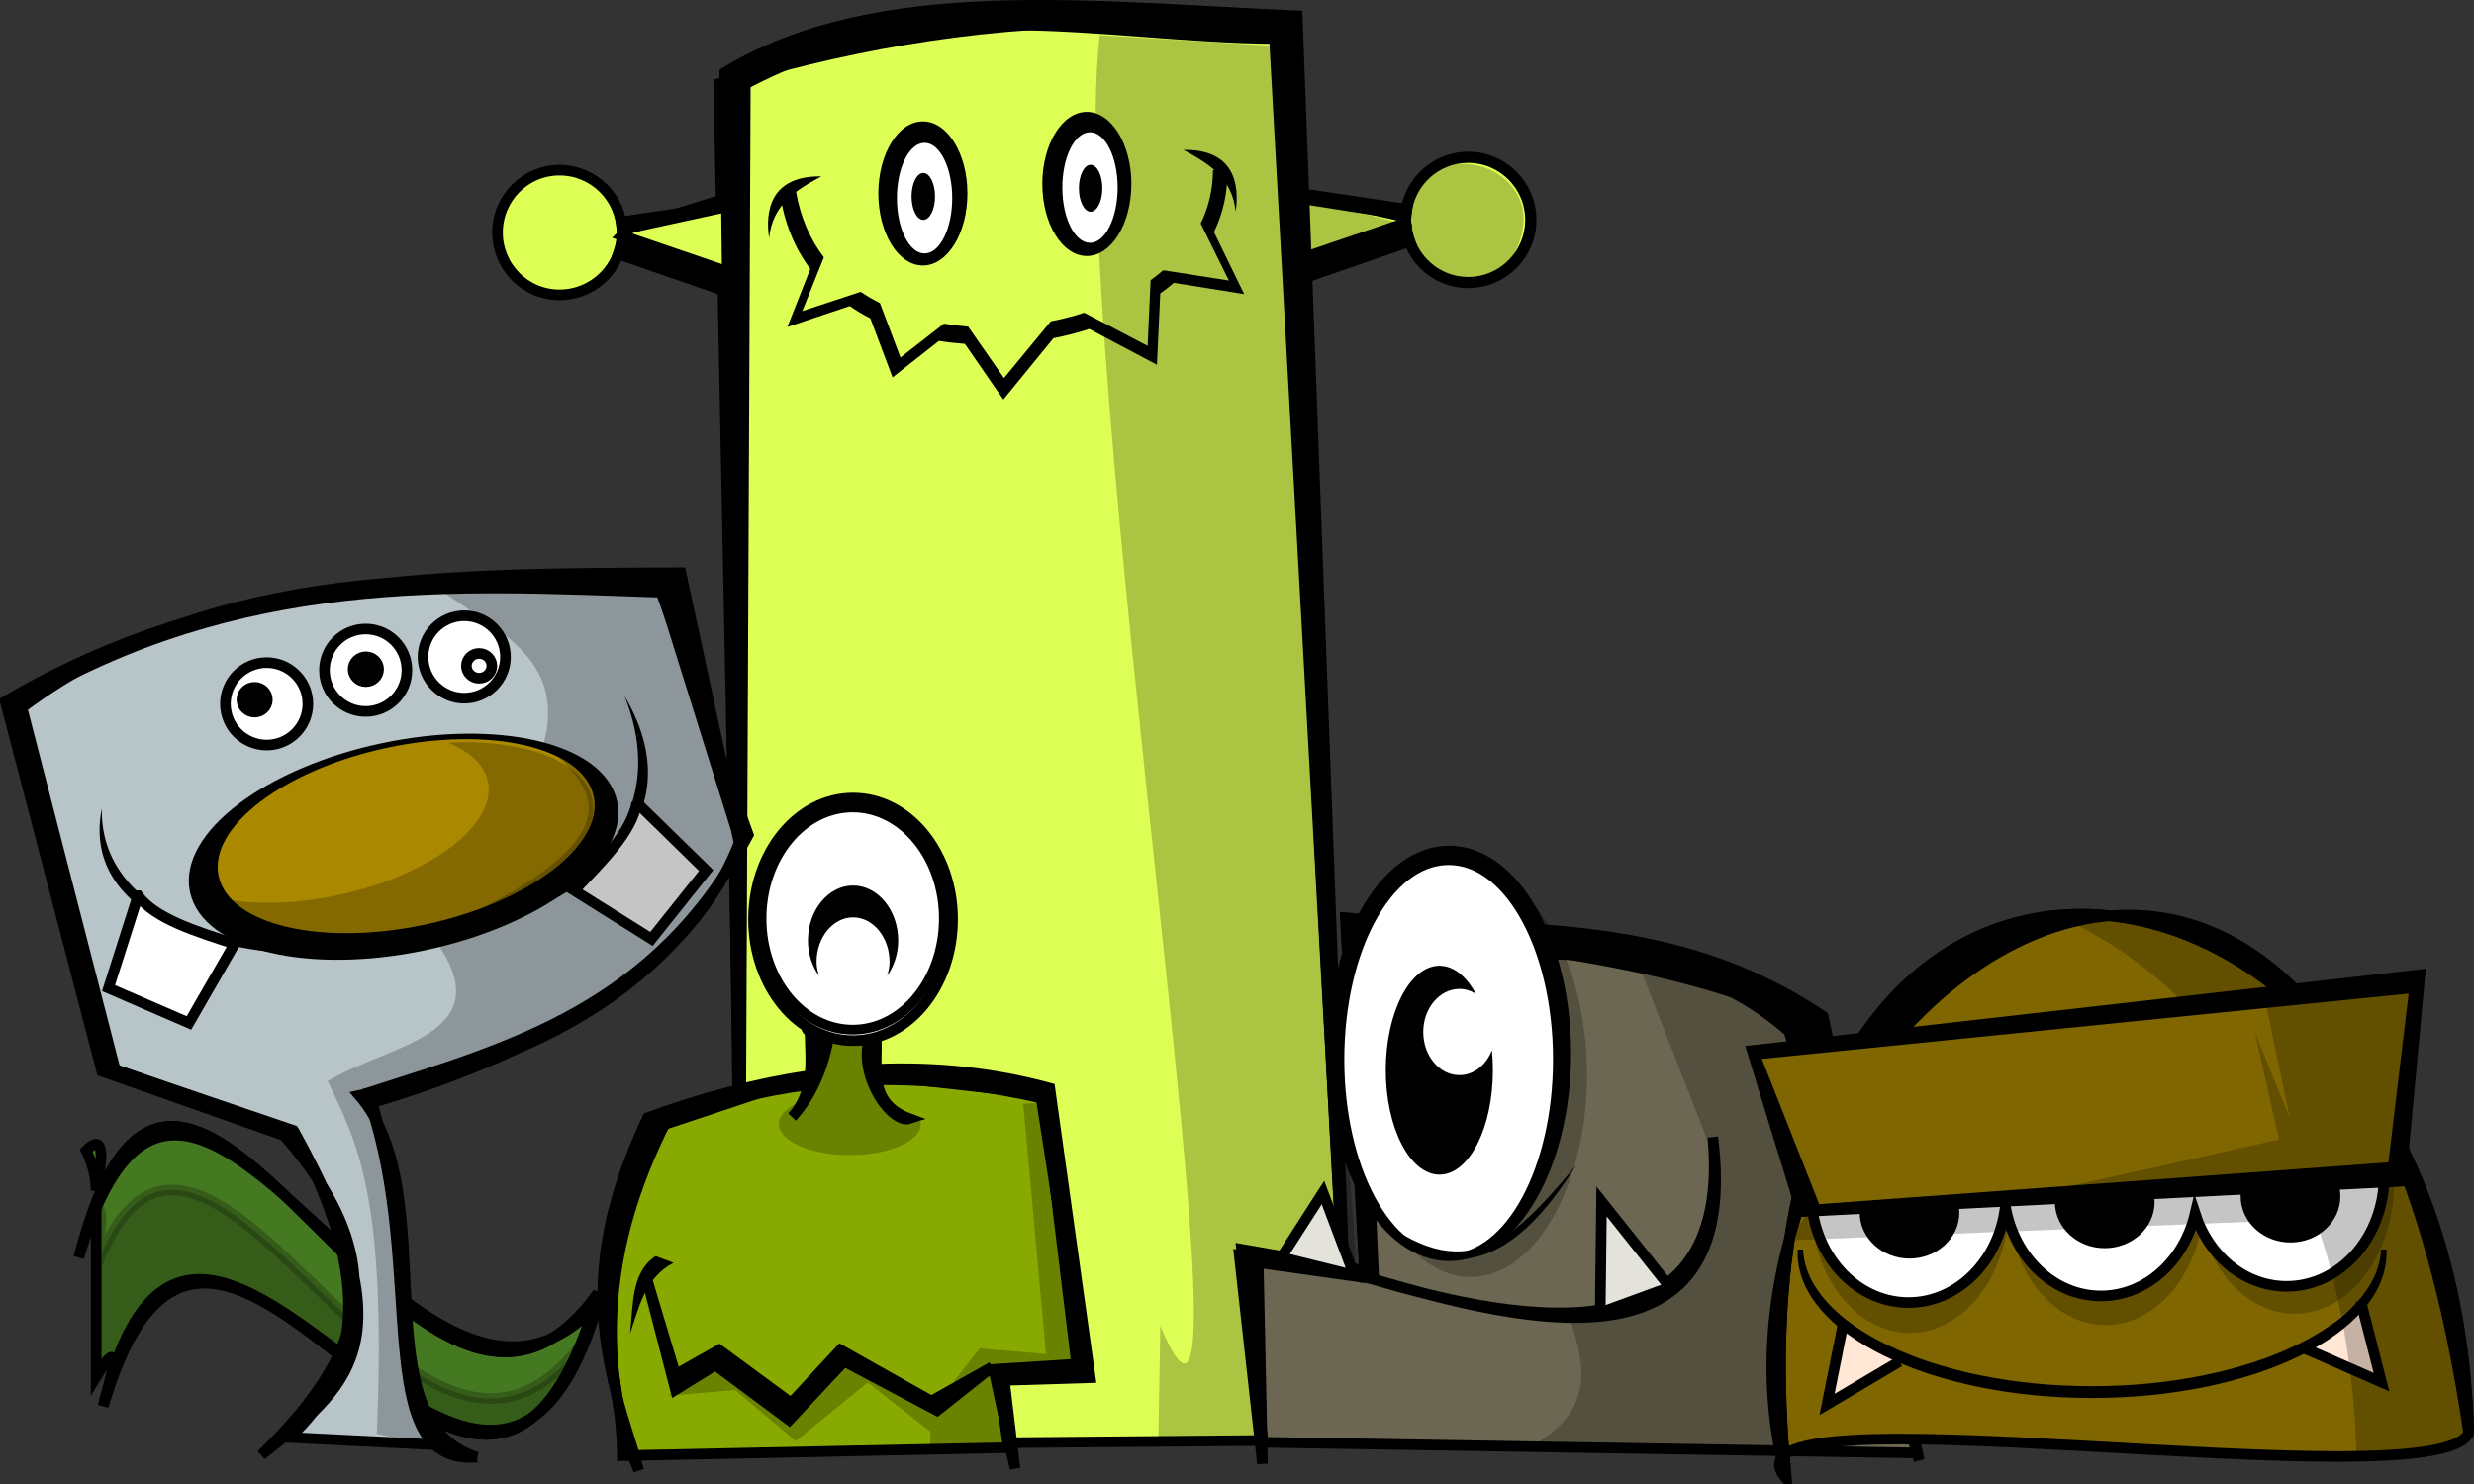 <?xml version="1.0" encoding="UTF-8" standalone="no"?>
<!-- Created with Inkscape (http://www.inkscape.org/) -->

<svg
   xmlns:dc="http://purl.org/dc/elements/1.1/"
   xmlns:cc="http://creativecommons.org/ns#"
   xmlns:rdf="http://www.w3.org/1999/02/22-rdf-syntax-ns#"
   xmlns:svg="http://www.w3.org/2000/svg"
   xmlns="http://www.w3.org/2000/svg"
   xmlns:sodipodi="http://sodipodi.sourceforge.net/DTD/sodipodi-0.dtd"
   xmlns:inkscape="http://www.inkscape.org/namespaces/inkscape"
   width="932.258"
   height="559.392"
   id="svg6340"
   version="1.1"
   inkscape:version="0.48.3.1 r9886"
   sodipodi:docname="monstruos.svg"
   inkscape:export-filename="/home/vhzc/Docs/FOCA/public_html/fantasia/monstruos.png"
   inkscape:export-xdpi="90"
   inkscape:export-ydpi="90">
  <rect width="100%" height="100%" fill="#333333" stroke="none"/>
  <title
     id="title6665">mounstruos</title>
  <defs
     id="defs6342" />
  <sodipodi:namedview
     id="base"
     pagecolor="#ffffff"
     bordercolor="#666666"
     borderopacity="1.0"
     inkscape:pageopacity="0.0"
     inkscape:pageshadow="2"
     inkscape:zoom="0.35"
     inkscape:cx="162.00026"
     inkscape:cy="314.97378"
     inkscape:document-units="px"
     inkscape:current-layer="g6181"
     showgrid="false"
     fit-margin-top="0"
     fit-margin-left="0"
     fit-margin-right="0"
     fit-margin-bottom="0"
     inkscape:window-width="1264"
     inkscape:window-height="715"
     inkscape:window-x="0"
     inkscape:window-y="48"
     inkscape:window-maximized="1" />
  <g
     inkscape:label="Capa 1"
     inkscape:groupmode="layer"
     id="layer1"
     transform="translate(277.715,-287.944)">
    <g
       transform="matrix(4,0,0,4,-1202.857,-2635.415)"
       id="g6181">
      <path
         inkscape:connector-curvature="0"
         id="path4783-9-2"
         d="m 247.406,836.969 c -2.658,0.028 -5.033,2.042 -7.062,7.219 l 0,16.375 c 1.595,-2.611 2.299,-3.017 0.656,2.781 10.805,-36.753 35.282,29.207 46.625,-10.656 -13.323,18.669 -29.094,-15.836 -40.219,-15.719 z m -7.062,1.688 c -0.237,-0.007 -0.556,0.199 -0.938,0.594 0.564,1.15 0.905,2.417 0.938,3.781 0.642,-3.059 0.563,-4.359 0,-4.375 z"
         style="color:#000000;fill:#447821;fill-opacity:1;fill-rule:nonzero;stroke:#000000;stroke-width:1px;stroke-linecap:butt;stroke-linejoin:miter;stroke-miterlimit:4;stroke-opacity:1;stroke-dasharray:none;stroke-dashoffset:0;marker:none;visibility:visible;display:inline;overflow:visible;enable-background:accumulate" />
      <path
         transform="matrix(-1,0,0,1,670.309,300.555)"
         d="m 306.581,451.006 c 0,3.243 -2.629,5.872 -5.872,5.872 -3.243,0 -5.872,-2.629 -5.872,-5.872 0,-3.243 2.629,-5.872 5.872,-5.872 3.243,0 5.872,2.629 5.872,5.872 z"
         sodipodi:ry="5.8715115"
         sodipodi:rx="5.8715115"
         sodipodi:cy="451.00574"
         sodipodi:cx="300.70978"
         id="path3843-2-6"
         style="color:#000000;fill:#ffffff;fill-opacity:1;fill-rule:nonzero;stroke:#000000;stroke-width:1.107;stroke-miterlimit:4;stroke-dasharray:none;marker:none;visibility:visible;display:inline;overflow:visible;enable-background:accumulate"
         sodipodi:type="arc" />
      <path
         inkscape:connector-curvature="0"
         id="path5082"
         d="m 336.344,732.875 c -14.327,0.068 -26.251,2.542 -37.344,5.844 l 0.219,10.969 -9.344,2.906 c -0.084,-3.169 -2.685,-5.719 -5.875,-5.719 -3.243,0 -5.844,2.632 -5.844,5.875 0,3.243 2.601,5.875 5.844,5.875 2.703,0 5.005,-1.826 5.688,-4.312 l 9.688,3.312 2.156,109.375 57.062,-0.5 -5.875,-110.375 11.062,-3.844 c 0.358,2.9 2.816,5.156 5.812,5.156 3.243,0 5.875,-2.632 5.875,-5.875 0,-3.243 -2.632,-5.875 -5.875,-5.875 -3.083,0 -5.602,2.386 -5.844,5.406 l -11.375,-1.781 -0.844,-15.656 c -5.369,-0.57 -10.412,-0.804 -15.188,-0.781 z"
         style="fill:#ddff55;stroke:#000000;stroke-width:1px;stroke-linecap:butt;stroke-linejoin:miter;stroke-opacity:1" />
      <path
         sodipodi:nodetypes="ccccc"
         inkscape:connector-curvature="0"
         id="path4783-9"
         d="m 238.709,849.332 c 9.938,-38.578 31.53,27.738 48.931,3.353 -11.343,39.863 -35.824,-26.106 -46.629,10.648 8.938,-37.034 35.737,27.397 46.632,-9.703 -17.762,19.672 -38.548,-39.739 -48.934,-4.298 z"
         style="color:#000000;fill:#000000;fill-opacity:1;fill-rule:nonzero;stroke:#000000;stroke-width:1px;stroke-linecap:butt;stroke-linejoin:miter;stroke-miterlimit:4;stroke-opacity:1;stroke-dasharray:none;stroke-dashoffset:0;marker:none;visibility:visible;display:inline;overflow:visible;enable-background:accumulate" />
      <path
         inkscape:connector-curvature="0"
         id="path3841-3"
         d="M 300.5,750.156 289.812,751.75 c 0.04,0.234 0.051,0.476 0.062,0.719 l 10.625,-2.312 z m -10.625,2.875 c -0.028,0.617 -0.14,1.197 -0.344,1.75 l 11.094,3.844 -0.25,-2 -10.5,-3.594 z"
         style="color:#000000;fill:#000000;stroke:#000000;stroke-width:1px;stroke-linecap:butt;stroke-linejoin:miter;stroke-miterlimit:4;stroke-opacity:1;stroke-dasharray:none;stroke-dashoffset:0;marker:none;visibility:visible;display:inline;overflow:visible;enable-background:accumulate" />
      <path
         sodipodi:nodetypes="ccccccc"
         inkscape:connector-curvature="0"
         id="path2985-4"
         d="M 300.993,851.259 299.564,737.688 c 14.335,-8.737 34.584,-6.184 53.929,-5.357 l 4.643,124.643 -6.786,-122.5 c -16.543,-0.135 -32.873,-4.737 -49.852,4.286 z"
         style="color:#000000;fill:#000000;stroke:#000000;stroke-width:1px;stroke-linecap:butt;stroke-linejoin:miter;stroke-miterlimit:4;stroke-opacity:1;stroke-dasharray:none;stroke-dashoffset:0;marker:none;visibility:visible;display:inline;overflow:visible;enable-background:accumulate" />
      <path
         sodipodi:nodetypes="ccccccssccccsss"
         inkscape:connector-curvature="0"
         id="path5420"
         d="m 334.875,734.156 c -3.336,30.697 16.289,146.782 5.719,121.625 L 340.406,866.5 360.125,867 351.531,735.188 z m 34.188,12.125 c -3.181,0 -5.75,2.321 -5.75,5.156 0,0.166 0.014,0.307 0.031,0.469 l -9.156,-2.406 0.469,6.531 8.75,-3.656 c 0.499,2.383 3.374,5.08 6.192,5.08 3.181,0 5.214,-3.182 5.214,-6.018 0,-2.835 -2.569,-5.156 -5.75,-5.156 z"
         style="opacity:0.228;color:#000000;fill:#000000;fill-opacity:1;fill-rule:nonzero;stroke:none;stroke-width:1px;marker:none;visibility:visible;display:inline;overflow:visible;enable-background:accumulate" />
      <path
         sodipodi:nodetypes="ccccccc"
         inkscape:connector-curvature="0"
         id="path5184"
         d="m 350.27,866.747 -2.02,-18.183 11.617,2.02 -1.768,-32.577 c 15.941,1.934 32.305,3.505 43.689,9.344 l 10.102,40.406 z"
         style="fill:#6c6753;stroke:#000000;stroke-width:1px;stroke-linecap:butt;stroke-linejoin:miter;stroke-opacity:1" />
      <path
         transform="translate(-17.578,296.703)"
         d="m 340,452.366 c 0,3.75 -1.879,6.79 -4.196,6.79 -2.318,0 -4.196,-3.04 -4.196,-6.79 0,-3.75 1.879,-6.79 4.196,-6.79 2.318,0 4.196,3.04 4.196,6.79 z"
         sodipodi:ry="6.7899642"
         sodipodi:rx="4.1964288"
         sodipodi:cy="452.36642"
         sodipodi:cx="335.80356"
         id="path3011-4"
         style="color:#000000;fill:#000000;fill-opacity:1;fill-rule:nonzero;stroke:none;stroke-width:3.407px;marker:none;visibility:visible;display:inline;overflow:visible;enable-background:accumulate"
         sodipodi:type="arc" />
      <path
         d="m 340,452.366 c 0,3.75 -1.879,6.79 -4.196,6.79 -2.318,0 -4.196,-3.04 -4.196,-6.79 0,-3.75 1.879,-6.79 4.196,-6.79 2.318,0 4.196,3.04 4.196,6.79 z"
         sodipodi:ry="6.7899642"
         sodipodi:rx="4.1964288"
         sodipodi:cy="452.36642"
         sodipodi:cx="335.80356"
         id="path3011-5-3"
         style="color:#000000;fill:#000000;fill-opacity:1;fill-rule:nonzero;stroke:none;stroke-width:3.407px;marker:none;visibility:visible;display:inline;overflow:visible;enable-background:accumulate"
         sodipodi:type="arc"
         transform="translate(-2.132,295.806)" />
      <path
         transform="matrix(2.358,0,0,2.358,-473.536,-317.831)"
         d="m 336.949,452.647 c 0,1.22 -0.495,2.21 -1.105,2.21 -0.61,0 -1.105,-0.989 -1.105,-2.21 0,-1.22 0.495,-2.21 1.105,-2.21 0.61,0 1.105,0.989 1.105,2.21 z"
         sodipodi:ry="2.2097087"
         sodipodi:rx="1.1048543"
         sodipodi:cy="452.64725"
         sodipodi:cx="335.84415"
         id="path3799-5"
         style="color:#000000;fill:#ffffff;fill-opacity:1;fill-rule:nonzero;stroke:none;stroke-width:3.407px;marker:none;visibility:visible;display:inline;overflow:visible;enable-background:accumulate"
         sodipodi:type="arc" />
      <path
         transform="matrix(2.358,0,0,2.358,-457.951,-318.83)"
         d="m 336.949,452.647 c 0,1.22 -0.495,2.21 -1.105,2.21 -0.61,0 -1.105,-0.989 -1.105,-2.21 0,-1.22 0.495,-2.21 1.105,-2.21 0.61,0 1.105,0.989 1.105,2.21 z"
         sodipodi:ry="2.2097087"
         sodipodi:rx="1.1048543"
         sodipodi:cy="452.64725"
         sodipodi:cx="335.84415"
         id="path3799-3-8"
         style="color:#000000;fill:#ffffff;fill-opacity:1;fill-rule:nonzero;stroke:none;stroke-width:3.407px;marker:none;visibility:visible;display:inline;overflow:visible;enable-background:accumulate"
         sodipodi:type="arc" />
      <path
         inkscape:connector-curvature="0"
         id="path3841-4-6"
         d="m 353.125,748.969 10.594,2.312 c 0.012,-0.243 0.053,-0.485 0.094,-0.719 l -10.688,-1.594 z m 10.594,2.875 -10.469,3.562 -0.25,2.031 11.094,-3.844 c -0.202,-0.549 -0.346,-1.138 -0.375,-1.75 z"
         style="color:#000000;fill:#000000;stroke:#000000;stroke-width:1px;stroke-linecap:butt;stroke-linejoin:miter;stroke-miterlimit:4;stroke-opacity:1;stroke-dasharray:none;stroke-dashoffset:0;marker:none;visibility:visible;display:inline;overflow:visible;enable-background:accumulate" />
      <path
         inkscape:connector-curvature="0"
         id="path3883-7"
         d="m 346.899,746.808 -1.344,0.062 c -0.007,1.825 -0.411,3.507 -1.156,5.031 l 2.656,5.375 -6.188,-0.969 c -0.382,0.326 -0.771,0.639 -1.188,0.938 l -0.281,6.188 -5.969,-3.125 c -1.026,0.333 -2.079,0.598 -3.156,0.812 l -4.406,5.344 -3.375,-4.844 c -0.768,-0.06 -1.532,-0.155 -2.281,-0.281 l -4.094,3.188 -1.938,-5.125 c -0.629,-0.319 -1.237,-0.674 -1.812,-1.062 l -5.5,1.812 2.031,-5.062 c -1.296,-1.714 -2.217,-3.776 -2.625,-6.219 l -1.531,0.062 c 0.392,2.868 1.402,5.275 2.875,7.25 l -2.156,5.469 5.875,-1.969 c 0.616,0.421 1.264,0.81 1.938,1.156 l 2.094,5.562 4.375,-3.438 c 0.802,0.137 1.615,0.216 2.438,0.281 l 3.625,5.25 4.719,-5.781 c 1.153,-0.232 2.277,-0.514 3.375,-0.875 l 6.375,3.375 0.312,-6.719 c 0.446,-0.324 0.873,-0.646 1.281,-1 l 6.625,1.062 -2.844,-5.844 c 0.859,-1.779 1.315,-3.75 1.25,-5.906 z"
         style="fill:#000000;stroke:none" />
      <path
         sodipodi:nodetypes="ccc"
         inkscape:connector-curvature="0"
         id="path3908-7"
         d="m 303.739,753.269 c 0.339,-3.238 2.609,-4.546 4.924,-5.808 -4.825,-0.073 -5.3,3.289 -4.924,5.808 z"
         style="color:#000000;fill:#000000;fill-opacity:1;fill-rule:nonzero;stroke:none;stroke-width:1px;marker:none;visibility:visible;display:inline;overflow:visible;enable-background:accumulate" />
      <path
         sodipodi:nodetypes="ccc"
         inkscape:connector-curvature="0"
         id="path3908-5-1"
         d="m 347.691,750.771 c -0.339,-3.238 -2.609,-4.546 -4.924,-5.808 4.825,-0.073 5.3,3.289 4.924,5.808 z"
         style="color:#000000;fill:#000000;fill-opacity:1;fill-rule:nonzero;stroke:none;stroke-width:1px;marker:none;visibility:visible;display:inline;overflow:visible;enable-background:accumulate" />
      <path
         sodipodi:nodetypes="ccccccc"
         inkscape:connector-curvature="0"
         id="path5707"
         d="m 385.878,822.3 6.819,17.425 c 0.101,10.769 -4.99,15.149 -13.637,15.152 1.662,4.612 2.509,9.089 -3.788,12.374 l 30.81,0 -4.041,-40.659 z"
         style="opacity:0.228;color:#000000;fill:#000000;fill-opacity:1;fill-rule:nonzero;stroke:none;stroke-width:1px;marker:none;visibility:visible;display:inline;overflow:visible;enable-background:accumulate" />
      <path
         sodipodi:nodetypes="ccccccccccc"
         inkscape:connector-curvature="0"
         id="path3966-5"
         d="m 412.082,868.453 -9.051,-41.847 c -14.643,-9.872 -29.917,-7.763 -45,-9.286 l 1.786,33.214 -11.786,-1.429 2.186,19.661 -0.4,-18.947 10.88,1.533 -1.355,-31.001 c 13.661,1.671 28.511,-2.903 40.474,7.682 z"
         style="color:#000000;fill:#000000;fill-opacity:1;fill-rule:nonzero;stroke:#000000;stroke-width:1px;stroke-linecap:butt;stroke-linejoin:miter;stroke-miterlimit:4;stroke-opacity:1;stroke-dasharray:none;stroke-dashoffset:0;marker:none;visibility:visible;display:inline;overflow:visible;enable-background:accumulate" />
      <path
         transform="translate(-79.588,320.3)"
         d="m 460.377,511.804 c 0,10.53 -4.918,19.067 -10.985,19.067 -6.067,0 -10.985,-8.536 -10.985,-19.067 0,-10.53 4.918,-19.067 10.985,-19.067 6.067,0 10.985,8.536 10.985,19.067 z"
         sodipodi:ry="19.066629"
         sodipodi:rx="10.985409"
         sodipodi:cy="511.80429"
         sodipodi:cx="449.3916"
         id="path4012-64-7"
         style="opacity:0.228;color:#000000;fill:#000000;fill-opacity:1;fill-rule:nonzero;stroke:none;stroke-width:1px;marker:none;visibility:visible;display:inline;overflow:visible;enable-background:accumulate"
         sodipodi:type="arc" />
      <path
         transform="translate(-81.588,318.3)"
         d="m 460.377,511.804 c 0,10.53 -4.918,19.067 -10.985,19.067 -6.067,0 -10.985,-8.536 -10.985,-19.067 0,-10.53 4.918,-19.067 10.985,-19.067 6.067,0 10.985,8.536 10.985,19.067 z"
         sodipodi:ry="19.066629"
         sodipodi:rx="10.985409"
         sodipodi:cy="511.80429"
         sodipodi:cx="449.3916"
         id="path4012-64"
         style="color:#000000;fill:#000000;fill-opacity:1;fill-rule:nonzero;stroke:#000000;stroke-width:1px;stroke-linecap:butt;stroke-linejoin:miter;stroke-miterlimit:4;stroke-opacity:1;stroke-dasharray:none;stroke-dashoffset:0;marker:none;visibility:visible;display:inline;overflow:visible;enable-background:accumulate"
         sodipodi:type="arc" />
      <path
         transform="matrix(0.895,0,0,0.961,-34.449,338.829)"
         d="m 460.377,511.804 c 0,10.53 -4.918,19.067 -10.985,19.067 -6.067,0 -10.985,-8.536 -10.985,-19.067 0,-10.53 4.918,-19.067 10.985,-19.067 6.067,0 10.985,8.536 10.985,19.067 z"
         sodipodi:ry="19.066629"
         sodipodi:rx="10.985409"
         sodipodi:cy="511.80429"
         sodipodi:cx="449.3916"
         id="path4012-6-1"
         style="color:#000000;fill:#ffffff;fill-opacity:1;fill-rule:nonzero;stroke:none;stroke-width:1px;marker:none;visibility:visible;display:inline;overflow:visible;enable-background:accumulate"
         sodipodi:type="arc" />
      <path
         sodipodi:nodetypes="cccc"
         inkscape:connector-curvature="0"
         id="path4068-1"
         d="m 360.442,845.064 c 8.92,7.33 13.373,2.672 19.319,-4.419 -3.345,5.344 -9.833,13.642 -18.435,5.303 z"
         style="fill:#000000;stroke:none" />
      <path
         id="path4070-1"
         d="m 366.895,821.839 c -2.789,0 -5.062,4.404 -5.062,9.844 0,5.439 2.273,9.844 5.062,9.844 2.789,0 5.031,-4.404 5.031,-9.844 0,-0.638 -0.034,-1.271 -0.094,-1.875 -0.54,1.386 -1.7,2.344 -3.062,2.344 -1.874,0 -3.406,-1.82 -3.406,-4.062 0,-2.243 1.532,-4.062 3.406,-4.062 0.571,0 1.091,0.171 1.562,0.469 -0.903,-1.648 -2.103,-2.656 -3.438,-2.656 z"
         style="color:#000000;fill:#000000;fill-opacity:1;fill-rule:nonzero;stroke:none;stroke-width:1px;marker:none;visibility:visible;display:inline;overflow:visible;enable-background:accumulate"
         inkscape:connector-curvature="0" />
      <path
         sodipodi:nodetypes="ccc"
         inkscape:connector-curvature="0"
         id="path4072-5"
         d="m 358.547,850.746 c 15.06,4.747 36.097,8.934 34.093,-12.753 2.952,23.483 -19.093,17.216 -34.093,12.753 z"
         style="fill:none;stroke:#000000;stroke-width:1px;stroke-linecap:butt;stroke-linejoin:miter;stroke-opacity:1" />
      <path
         sodipodi:nodetypes="cccc"
         inkscape:connector-curvature="0"
         id="path4098-5"
         d="m 382.034,854.534 0.126,-10.48 6.44,8.081 z"
         style="color:#000000;fill:#e3e2db;fill-opacity:1;fill-rule:nonzero;stroke:#000000;stroke-width:1px;stroke-linecap:butt;stroke-linejoin:miter;stroke-miterlimit:4;stroke-opacity:1;stroke-dasharray:none;stroke-dashoffset:0;marker:none;visibility:visible;display:inline;overflow:visible;enable-background:accumulate" />
      <path
         sodipodi:nodetypes="cccc"
         inkscape:connector-curvature="0"
         id="path4098-1-9"
         d="m 351.993,849.323 3.923,-6.107 2.941,7.807 z"
         style="fill:#e3e2db;stroke:#000000;stroke-width:1px;stroke-linecap:butt;stroke-linejoin:miter;stroke-opacity:1" />
      <path
         transform="translate(-17.578,296.703)"
         d="m 336.949,452.647 c 0,1.22 -0.495,2.21 -1.105,2.21 -0.61,0 -1.105,-0.989 -1.105,-2.21 0,-1.22 0.495,-2.21 1.105,-2.21 0.61,0 1.105,0.989 1.105,2.21 z"
         sodipodi:ry="2.2097087"
         sodipodi:rx="1.1048543"
         sodipodi:cy="452.64725"
         sodipodi:cx="335.84415"
         id="path3799-2-8"
         style="color:#000000;fill:#000000;fill-opacity:1;fill-rule:nonzero;stroke:none;stroke-width:3.407px;marker:none;visibility:visible;display:inline;overflow:visible;enable-background:accumulate"
         sodipodi:type="arc" />
      <path
         transform="translate(-1.815,295.933)"
         d="m 336.949,452.647 c 0,1.22 -0.495,2.21 -1.105,2.21 -0.61,0 -1.105,-0.989 -1.105,-2.21 0,-1.22 0.495,-2.21 1.105,-2.21 0.61,0 1.105,0.989 1.105,2.21 z"
         sodipodi:ry="2.2097087"
         sodipodi:rx="1.1048543"
         sodipodi:cy="452.64725"
         sodipodi:cx="335.84415"
         id="path3799-2-3-7"
         style="color:#000000;fill:#000000;fill-opacity:1;fill-rule:nonzero;stroke:none;stroke-width:3.407px;marker:none;visibility:visible;display:inline;overflow:visible;enable-background:accumulate"
         sodipodi:type="arc" />
      <path
         inkscape:connector-curvature="0"
         id="path4783-9-2-9"
         d="m 247.406,842.969 c -2.658,0.028 -5.033,2.042 -7.062,7.219 l 0,10.375 c 1.595,-2.611 2.299,-3.017 0.656,2.781 10.275,-34.948 32.893,22.971 44.844,-5.531 -13.132,16.561 -27.511,-14.959 -38.438,-14.844 z m -7.062,1.688 0,4.375 c 0.642,-3.059 0.563,-4.359 0,-4.375 z"
         style="opacity:0.228;color:#000000;fill:#000000;fill-opacity:1;fill-rule:nonzero;stroke:#000000;stroke-width:1px;stroke-linecap:butt;stroke-linejoin:miter;stroke-miterlimit:4;stroke-opacity:1;stroke-dasharray:none;stroke-dashoffset:0;marker:none;visibility:visible;display:inline;overflow:visible;enable-background:accumulate" />
      <path
         sodipodi:nodetypes="cccccccccc"
         inkscape:connector-curvature="0"
         id="path5271"
         d="m 258.571,866.291 c 6.366,-5.895 8.231,-14.49 0.357,-28.929 l -16.786,-5.714 -8.929,-34.643 c 20.749,-12.271 40.534,-11.045 60.357,-10.357 l 8.214,22.857 c -8.74,16.323 -22.352,19.98 -35.714,24.286 4.488,14.737 2.297,30.296 6.786,33.214 l 0,0 z"
         style="color:#000000;fill:#b7c4c8;fill-opacity:1;fill-rule:nonzero;stroke:#000000;stroke-width:1px;stroke-linecap:butt;stroke-linejoin:miter;stroke-miterlimit:4;stroke-opacity:1;stroke-dasharray:none;stroke-dashoffset:0;marker:none;visibility:visible;display:inline;overflow:visible;enable-background:accumulate" />
      <g
         transform="translate(-31.864,303.183)"
         id="g4494-8">
        <path
           style="color:#000000;fill:#000000;fill-opacity:1;fill-rule:nonzero;stroke:#000000;stroke-width:1px;stroke-linecap:butt;stroke-linejoin:miter;stroke-miterlimit:4;stroke-opacity:1;stroke-dasharray:none;stroke-dashoffset:0;marker:none;visibility:visible;display:inline;overflow:visible;enable-background:accumulate"
           d="m 308.097,564.964 c -11.161,-3.359 -2.976,-24.699 -11.112,-34.093 6.824,-1.541 27.011,-5.15 35.86,-23.486 L 327.289,481.626 c -21.427,0.092 -42.869,-0.102 -63.64,12.122 l 9.091,34.85 17.173,6.061 c 11.123,12.697 6.746,21.4 -2.138,30.095 7.91,-6.22 14.218,-10.384 3.148,-30.348 l -17.173,-6.061 -9.091,-33.588 c 17.054,-13.069 38.582,-13.31 60.609,-12.122 l 7.576,24.244 c -4.325,11.711 -17.841,19.753 -34.85,24.749 5.337,15.338 -0.072,34.218 10.102,33.335 z"
           id="path4171-4"
           inkscape:connector-curvature="0"
           sodipodi:nodetypes="ccccccccccccccc" />
        <path
           sodipodi:type="arc"
           style="color:#000000;fill:#000000;fill-opacity:1;fill-rule:nonzero;stroke:#000000;stroke-width:1px;stroke-linecap:butt;stroke-linejoin:miter;stroke-miterlimit:4;stroke-opacity:1;stroke-dasharray:none;stroke-dashoffset:0;marker:none;visibility:visible;display:inline;overflow:visible;enable-background:accumulate"
           id="path4207-8"
           sodipodi:cx="239.78496"
           sodipodi:cy="528.97687"
           sodipodi:rx="20.076782"
           sodipodi:ry="9.4701805"
           d="m 259.862,528.977 c 0,5.23 -8.989,9.47 -20.077,9.47 -11.088,0 -20.077,-4.24 -20.077,-9.47 0,-5.23 8.989,-9.47 20.077,-9.47 11.088,0 20.077,4.24 20.077,9.47 z"
           transform="matrix(0.978,-0.207,0.207,0.978,-42.839,39.74)" />
        <path
           sodipodi:type="arc"
           style="color:#000000;fill:#aa8800;fill-opacity:1;fill-rule:nonzero;stroke:none;stroke-width:1px;marker:none;visibility:visible;display:inline;overflow:visible;enable-background:accumulate"
           id="path4207-1-2"
           sodipodi:cx="239.78496"
           sodipodi:cy="528.97687"
           sodipodi:rx="20.076782"
           sodipodi:ry="9.4701805"
           d="m 259.862,528.977 c 0,5.23 -8.989,9.47 -20.077,9.47 -11.088,0 -20.077,-4.24 -20.077,-9.47 0,-5.23 8.989,-9.47 20.077,-9.47 11.088,0 20.077,4.24 20.077,9.47 z"
           transform="matrix(0.88,-0.187,0.187,0.88,-8.518,85.79)" />
        <path
           style="fill:#000000;stroke:none"
           d="m 272.741,503.849 c -4.362,21.686 60.359,17.453 49.245,-10.607 14.786,25.203 -49.661,33.134 -49.245,10.607 z"
           id="path4228-8"
           inkscape:connector-curvature="0"
           sodipodi:nodetypes="ccc" />
        <path
           style="color:#000000;fill:#ffffff;fill-opacity:1;fill-rule:nonzero;stroke:#000000;stroke-width:1px;stroke-linecap:butt;stroke-linejoin:miter;stroke-miterlimit:4;stroke-opacity:1;stroke-dasharray:none;stroke-dashoffset:0;marker:none;visibility:visible;display:inline;overflow:visible;enable-background:accumulate"
           d="m 276.15,512.057 -2.778,8.713 7.576,3.283 4.293,-7.45 c -3.634,-1.192 -7.462,-2.351 -9.091,-4.546 z"
           id="path4230-7"
           inkscape:connector-curvature="0"
           sodipodi:nodetypes="ccccc" />
        <path
           style="fill:#ffffff;stroke:#000000;stroke-width:1px;stroke-linecap:butt;stroke-linejoin:miter;stroke-opacity:1"
           d="m 323.136,503.288 6.539,6.393 -5.153,6.452 -7.285,-4.567 c 2.651,-2.757 5.489,-5.575 5.899,-8.278 z"
           id="path4230-1-1"
           inkscape:connector-curvature="0"
           sodipodi:nodetypes="ccccc" />
        <path
           sodipodi:type="arc"
           style="color:#000000;fill:#ffffff;fill-opacity:1;fill-rule:nonzero;stroke:#000000;stroke-width:1px;stroke-linecap:butt;stroke-linejoin:miter;stroke-miterlimit:4;stroke-opacity:1;stroke-dasharray:none;stroke-dashoffset:0;marker:none;visibility:visible;display:inline;overflow:visible;enable-background:accumulate"
           id="path4250-1"
           sodipodi:cx="218.88393"
           sodipodi:cy="513.21039"
           sodipodi:rx="3.8839285"
           sodipodi:ry="3.8839285"
           d="m 222.768,513.21 c 0,2.145 -1.739,3.884 -3.884,3.884 -2.145,0 -3.884,-1.739 -3.884,-3.884 0,-2.145 1.739,-3.884 3.884,-3.884 2.145,0 3.884,1.739 3.884,3.884 z"
           transform="translate(69.385,-19.229)" />
        <path
           sodipodi:type="arc"
           style="color:#000000;fill:#ffffff;stroke:#000000;stroke-width:1px;stroke-linecap:butt;stroke-linejoin:miter;stroke-miterlimit:4;stroke-opacity:1;stroke-dasharray:none;stroke-dashoffset:0;marker:none;visibility:visible;display:inline;overflow:visible;enable-background:accumulate"
           id="path4250-4-2"
           sodipodi:cx="218.88393"
           sodipodi:cy="513.21039"
           sodipodi:rx="3.8839285"
           sodipodi:ry="3.8839285"
           d="m 222.768,513.21 c 0,2.145 -1.739,3.884 -3.884,3.884 -2.145,0 -3.884,-1.739 -3.884,-3.884 0,-2.145 1.739,-3.884 3.884,-3.884 2.145,0 3.884,1.739 3.884,3.884 z"
           transform="translate(78.715,-22.398)" />
        <path
           sodipodi:type="arc"
           style="color:#000000;fill:#ffffff;stroke:#000000;stroke-width:1px;stroke-linecap:butt;stroke-linejoin:miter;stroke-miterlimit:4;stroke-opacity:1;stroke-dasharray:none;stroke-dashoffset:0;marker:none;visibility:visible;display:inline;overflow:visible;enable-background:accumulate"
           id="path4250-4-4-6"
           sodipodi:cx="218.88393"
           sodipodi:cy="513.21039"
           sodipodi:rx="3.8839285"
           sodipodi:ry="3.8839285"
           d="m 222.768,513.21 c 0,2.145 -1.739,3.884 -3.884,3.884 -2.145,0 -3.884,-1.739 -3.884,-3.884 0,-2.145 1.739,-3.884 3.884,-3.884 2.145,0 3.884,1.739 3.884,3.884 z"
           transform="translate(88.001,-23.648)" />
        <path
           sodipodi:type="arc"
           style="color:#000000;fill:#000000;fill-opacity:1;fill-rule:nonzero;stroke:#000000;stroke-width:1px;stroke-linecap:butt;stroke-linejoin:miter;stroke-miterlimit:4;stroke-opacity:1;stroke-dasharray:none;stroke-dashoffset:0;marker:none;visibility:visible;display:inline;overflow:visible;enable-background:accumulate"
           id="path4316-6"
           sodipodi:cx="224.00133"
           sodipodi:cy="509.24734"
           sodipodi:rx="1.1995561"
           sodipodi:ry="1.1679889"
           d="m 225.201,509.247 c 0,0.645 -0.537,1.168 -1.2,1.168 -0.662,0 -1.2,-0.523 -1.2,-1.168 0,-0.645 0.537,-1.168 1.2,-1.168 0.662,0 1.2,0.523 1.2,1.168 z"
           transform="translate(63.135,-15.657)" />
        <path
           transform="translate(84.285,-18.846)"
           sodipodi:type="arc"
           style="color:#000000;fill:#ffffff;fill-opacity:1;fill-rule:nonzero;stroke:#000000;stroke-width:1px;stroke-linecap:butt;stroke-linejoin:miter;stroke-miterlimit:4;stroke-opacity:1;stroke-dasharray:none;stroke-dashoffset:0;marker:none;visibility:visible;display:inline;overflow:visible;enable-background:accumulate"
           id="path4316-9-9"
           sodipodi:cx="224.00133"
           sodipodi:cy="509.24734"
           sodipodi:rx="1.1995561"
           sodipodi:ry="1.1679889"
           d="m 225.201,509.247 c 0,0.645 -0.537,1.168 -1.2,1.168 -0.662,0 -1.2,-0.523 -1.2,-1.168 0,-0.645 0.537,-1.168 1.2,-1.168 0.662,0 1.2,0.523 1.2,1.168 z" />
        <path
           transform="translate(73.615,-18.53)"
           sodipodi:type="arc"
           style="color:#000000;fill:#000000;fill-opacity:1;fill-rule:nonzero;stroke:#000000;stroke-width:1px;stroke-linecap:butt;stroke-linejoin:miter;stroke-miterlimit:4;stroke-opacity:1;stroke-dasharray:none;stroke-dashoffset:0;marker:none;visibility:visible;display:inline;overflow:visible;enable-background:accumulate"
           id="path4316-9-7-6"
           sodipodi:cx="224.00133"
           sodipodi:cy="509.24734"
           sodipodi:rx="1.1995561"
           sodipodi:ry="1.1679889"
           d="m 225.201,509.247 c 0,0.645 -0.537,1.168 -1.2,1.168 -0.662,0 -1.2,-0.523 -1.2,-1.168 0,-0.645 0.537,-1.168 1.2,-1.168 0.662,0 1.2,0.523 1.2,1.168 z" />
      </g>
      <path
         style="color:#000000;fill:#806600;fill-opacity:1;fill-rule:nonzero;stroke:#000000;stroke-width:1px;stroke-linecap:butt;stroke-linejoin:miter;stroke-miterlimit:4;stroke-opacity:1;stroke-dasharray:none;stroke-dashoffset:0;marker:none;visibility:visible;display:inline;overflow:visible;enable-background:accumulate"
         d="m 399.564,870.188 c -7.408,-75.031 62.677,-65.365 64.286,-4.286 -3.384,6.669 -72.322,-4.955 -64.286,4.286 z"
         id="path4650-2-7"
         inkscape:connector-curvature="0"
         sodipodi:nodetypes="ccc" />
      <path
         sodipodi:nodetypes="ccccccccccc"
         inkscape:connector-curvature="0"
         id="path5163"
         d="m 289.914,868.009 c -0.035,-9.679 -5.049,-16.293 2.778,-30.81 l 15.152,-5.051 0.253,-4.041 4.798,0.253 0.758,3.788 15.657,1.768 4.041,26.011 -8.081,0.253 1.01,7.071 z"
         style="fill:#88aa00;stroke:#000000;stroke-width:1px;stroke-linecap:butt;stroke-linejoin:miter;stroke-opacity:1" />
      <g
         transform="translate(110.993,401.754)"
         id="g4486-5">
        <path
           sodipodi:nodetypes="ccccccccccccccccccccccccccccccccccccccccccccccccc"
           inkscape:connector-curvature="0"
           style="color:#000000;fill:#000000;fill-opacity:1;fill-rule:nonzero;stroke:#000000;stroke-width:1px;stroke-linecap:butt;stroke-linejoin:miter;stroke-miterlimit:4;stroke-opacity:1;stroke-dasharray:none;stroke-dashoffset:0;marker:none;visibility:visible;display:inline;overflow:visible;enable-background:accumulate"
           d="m 196,409.656 c 0.731,4.537 1.535,9.362 2.469,14.781 0.052,0.305 0.049,0.8 0,1.375 l 3.844,0.125 c 0.634,-4.227 0.47,-9.995 -0.156,-16.281 z m 6.312,16.281 c -0.069,0.457 -0.132,0.893 -0.219,1.312 -0.772,3.711 2.36,7.749 3.875,7.25 -2.136,-0.785 -2.84,-2.127 -3.062,-3.656 5.447,-0.08 10.677,0.605 15.781,1.781 l 3.031,25 -7.812,0.5 2,9.344 -1,-8.312 8.094,-0.25 -3.812,-27.281 c -5.379,-1.464 -10.823,-2.017 -16.344,-1.781 -0.045,-1.296 0.099,-2.655 -0.062,-3.906 z m -3.844,-0.125 -1.5,-0.062 1.5,0.188 c 0.004,-0.043 -0.004,-0.083 0,-0.125 z m 0,0.125 c -0.024,0.246 -0.05,0.502 -0.094,0.781 1.971,0.255 4.488,0.146 3.594,-0.344 l -3.5,-0.438 z m -0.094,0.781 c -0.739,-0.096 -1.406,-0.203 -1.781,-0.406 0.035,1.389 0.15,2.792 0,4.125 -5.043,0.737 -10.143,2.089 -15.281,3.969 -5.455,11.544 -4.703,19.207 -2.906,26.219 -1.308,-7.941 -0.138,-16.494 4.688,-25.969 4.611,-1.718 9.05,-2.788 13.344,-3.344 -0.193,0.927 -0.546,1.8 -1.156,2.594 1.817,-2.16 2.761,-5.076 3.094,-7.188 z m -3.094,7.188 c -0.124,0.148 -0.242,0.297 -0.375,0.438 0.135,-0.144 0.26,-0.288 0.375,-0.438 z m -16.875,26.719 c 0.486,2.953 0.928,4.223 2.049,7.018 -0.749,-2.909 -1.303,-4.107 -2.049,-7.018 z m 18.188,-34.312 c -0.005,-0.186 0.001,-0.377 0,-0.562 l 0.375,0 -0.594,-0.062 c -0.191,0.239 -0.089,0.459 0.219,0.625 z"
           id="path4377-2" />
        <path
           style="color:#000000;fill:#000000;fill-opacity:1;fill-rule:nonzero;stroke:#000000;stroke-width:1px;stroke-linecap:butt;stroke-linejoin:miter;stroke-miterlimit:4;stroke-opacity:1;stroke-dasharray:none;stroke-dashoffset:0;marker:none;visibility:visible;display:inline;overflow:visible;enable-background:accumulate"
           d="m 213.75,457.898 -5.179,4.107 -8.75,-4.643 -5.179,5.536 -6.964,-5.179 -3.75,2.321 -2.679,-10.357 2.679,8.929 4.107,-2.321 6.786,5 4.643,-5 8.571,4.821 z"
           id="path4396-8"
           inkscape:connector-curvature="0"
           sodipodi:nodetypes="ccccccccccccc" />
        <path
           sodipodi:type="arc"
           style="color:#000000;fill:#ffffff;fill-opacity:1;fill-rule:nonzero;stroke:#000000;stroke-width:1px;stroke-linecap:butt;stroke-linejoin:miter;stroke-miterlimit:4;stroke-opacity:1;stroke-dasharray:none;stroke-dashoffset:0;marker:none;visibility:visible;display:inline;overflow:visible;enable-background:accumulate"
           id="path4404-36"
           sodipodi:cx="202.58928"
           sodipodi:cy="417.89789"
           sodipodi:rx="9.375"
           sodipodi:ry="11.428572"
           d="m 211.964,417.898 c 0,6.312 -4.197,11.429 -9.375,11.429 -5.178,0 -9.375,-5.117 -9.375,-11.429 0,-6.312 4.197,-11.429 9.375,-11.429 5.178,0 9.375,5.117 9.375,11.429 z"
           transform="translate(-1.934,-2.183)" />
        <path
           sodipodi:type="arc"
           style="color:#000000;fill:#ffffff;fill-opacity:1;fill-rule:nonzero;stroke:#000000;stroke-width:1px;stroke-linecap:butt;stroke-linejoin:miter;stroke-miterlimit:4;stroke-opacity:1;stroke-dasharray:none;stroke-dashoffset:0;marker:none;visibility:visible;display:inline;overflow:visible;enable-background:accumulate"
           id="path4404-3-5"
           sodipodi:cx="202.58928"
           sodipodi:cy="417.89789"
           sodipodi:rx="9.375"
           sodipodi:ry="11.428572"
           d="m 211.964,417.898 c 0,6.312 -4.197,11.429 -9.375,11.429 -5.178,0 -9.375,-5.117 -9.375,-11.429 0,-6.312 4.197,-11.429 9.375,-11.429 5.178,0 9.375,5.117 9.375,11.429 z"
           transform="matrix(0.916,0,0,0.916,15.05,32.85)" />
        <path
           style="color:#000000;fill:#000000;fill-opacity:1;fill-rule:nonzero;stroke:none;stroke-width:1px;marker:none;visibility:visible;display:inline;overflow:visible;enable-background:accumulate"
           d="m 200.656,412.531 c -2.344,0 -4.25,2.33 -4.25,5.188 0,1.275 0.404,2.411 1.031,3.312 -0.114,-0.416 -0.219,-0.85 -0.219,-1.312 0,-2.306 1.546,-4.188 3.438,-4.188 1.891,0 3.438,1.882 3.438,4.188 0,0.462 -0.105,0.897 -0.219,1.312 0.627,-0.902 1.031,-2.038 1.031,-3.312 0,-2.858 -1.906,-5.188 -4.25,-5.188 z"
           id="path4404-3-9-0"
           inkscape:connector-curvature="0" />
        <path
           style="fill:#000000;stroke:none"
           d="m 183.75,448.076 c -2.687,1.409 -3.245,4.147 -4.107,6.696 0.318,-2.729 0.09,-5.784 2.411,-7.321 z"
           id="path4484-4"
           inkscape:connector-curvature="0"
           sodipodi:nodetypes="cccc" />
      </g>
      <path
         sodipodi:nodetypes="ccc"
         inkscape:connector-curvature="0"
         id="path4650-2"
         d="m 399.564,870.188 c -7.408,-75.031 62.677,-65.365 64.286,-4.286 -12.874,-88.225 -75.644,-38.169 -64.286,4.286 z"
         style="color:#000000;fill:#000000;fill-opacity:1;fill-rule:nonzero;stroke:#000000;stroke-width:1px;stroke-linecap:butt;stroke-linejoin:miter;stroke-miterlimit:4;stroke-opacity:1;stroke-dasharray:none;stroke-dashoffset:0;marker:none;visibility:visible;display:inline;overflow:visible;enable-background:accumulate" />
      <path
         inkscape:connector-curvature="0"
         id="path4760-9"
         d="m 404.918,855.606 -1.515,7.576 6.819,-4.041 0,0"
         style="color:#000000;fill:#ffe6d5;fill-opacity:1;fill-rule:nonzero;stroke:#000000;stroke-width:1px;stroke-linecap:butt;stroke-linejoin:miter;stroke-miterlimit:4;stroke-opacity:1;stroke-dasharray:none;stroke-dashoffset:0;marker:none;visibility:visible;display:inline;overflow:visible;enable-background:accumulate" />
      <path
         inkscape:connector-curvature="0"
         id="path4542-8-4"
         d="m 447.464,829.952 c -4.332,0 -7.966,3.891 -9.034,9.163 -1.312,-4.729 -4.74,-8.129 -8.779,-8.129 -4.751,0 -8.652,4.701 -9.257,10.752 -0.83,-5.7 -4.631,-10.013 -9.193,-10.013 -5.17,0 -9.352,5.556 -9.352,12.378 0,6.821 4.182,12.341 9.352,12.341 4.75,0 8.682,-4.667 9.288,-10.715 0.841,5.682 4.609,9.976 9.161,9.976 4.332,0 7.966,-3.891 9.034,-9.163 1.312,4.729 4.74,8.092 8.779,8.092 5.17,0 9.352,-5.519 9.352,-12.341 0,-6.821 -4.182,-12.341 -9.352,-12.341 z"
         style="opacity:0.228;color:#000000;fill:#000000;fill-opacity:1;fill-rule:nonzero;stroke:none;stroke-width:1px;marker:none;visibility:visible;display:inline;overflow:visible;enable-background:accumulate" />
      <path
         inkscape:connector-curvature="0"
         id="path4542-8"
         d="m 446.703,831.174 c -4.256,0 -7.826,3.291 -8.875,7.75 -1.289,-4 -4.657,-6.875 -8.625,-6.875 -4.668,0 -8.5,3.976 -9.094,9.094 -0.816,-4.821 -4.549,-8.469 -9.031,-8.469 -5.079,0 -9.188,4.699 -9.188,10.469 0,5.769 4.108,10.438 9.188,10.438 4.666,0 8.529,-3.947 9.125,-9.062 0.826,4.805 4.528,8.438 9,8.438 4.256,0 7.826,-3.291 8.875,-7.75 1.289,4 4.657,6.844 8.625,6.844 5.079,0 9.188,-4.668 9.188,-10.438 0,-5.769 -4.108,-10.438 -9.188,-10.438 z"
         style="color:#000000;fill:#ffffff;fill-opacity:1;fill-rule:nonzero;stroke:#000000;stroke-width:1px;stroke-linecap:butt;stroke-linejoin:miter;stroke-miterlimit:4;stroke-opacity:1;stroke-dasharray:none;stroke-dashoffset:0;marker:none;visibility:visible;display:inline;overflow:visible;enable-background:accumulate" />
      <path
         transform="translate(260.457,435.236)"
         d="m 190.804,408.344 c 0,2.12 -1.879,3.839 -4.196,3.839 -2.318,0 -4.196,-1.719 -4.196,-3.839 0,-2.12 1.879,-3.839 4.196,-3.839 2.318,0 4.196,1.719 4.196,3.839 z"
         sodipodi:ry="3.8392856"
         sodipodi:rx="4.1964288"
         sodipodi:cy="408.34433"
         sodipodi:cx="186.60715"
         id="path4582-6-5-2"
         style="color:#000000;fill:#000000;fill-opacity:1;fill-rule:nonzero;stroke:#000000;stroke-width:1px;stroke-linecap:butt;stroke-linejoin:miter;stroke-miterlimit:4;stroke-opacity:1;stroke-dasharray:none;stroke-dashoffset:0;marker:none;visibility:visible;display:inline;overflow:visible;enable-background:accumulate"
         sodipodi:type="arc" />
      <path
         transform="translate(242.957,435.772)"
         d="m 190.804,408.344 c 0,2.12 -1.879,3.839 -4.196,3.839 -2.318,0 -4.196,-1.719 -4.196,-3.839 0,-2.12 1.879,-3.839 4.196,-3.839 2.318,0 4.196,1.719 4.196,3.839 z"
         sodipodi:ry="3.8392856"
         sodipodi:rx="4.1964288"
         sodipodi:cy="408.34433"
         sodipodi:cx="186.60715"
         id="path4582-6-9"
         style="color:#000000;fill:#000000;fill-opacity:1;fill-rule:nonzero;stroke:#000000;stroke-width:1px;stroke-linecap:butt;stroke-linejoin:miter;stroke-miterlimit:4;stroke-opacity:1;stroke-dasharray:none;stroke-dashoffset:0;marker:none;visibility:visible;display:inline;overflow:visible;enable-background:accumulate"
         sodipodi:type="arc" />
      <path
         transform="translate(224.564,436.754)"
         d="m 190.804,408.344 c 0,2.12 -1.879,3.839 -4.196,3.839 -2.318,0 -4.196,-1.719 -4.196,-3.839 0,-2.12 1.879,-3.839 4.196,-3.839 2.318,0 4.196,1.719 4.196,3.839 z"
         sodipodi:ry="3.8392856"
         sodipodi:rx="4.1964288"
         sodipodi:cy="408.34433"
         sodipodi:cx="186.60715"
         id="path4582-3"
         style="color:#000000;fill:#000000;fill-opacity:1;fill-rule:nonzero;stroke:#000000;stroke-width:1px;stroke-linecap:butt;stroke-linejoin:miter;stroke-miterlimit:4;stroke-opacity:1;stroke-dasharray:none;stroke-dashoffset:0;marker:none;visibility:visible;display:inline;overflow:visible;enable-background:accumulate"
         sodipodi:type="arc" />
      <path
         inkscape:connector-curvature="0"
         id="path4762-3"
         d="m 448.314,857.866 7.321,3.214 -1.964,-7.679"
         style="fill:#ffe6d5;stroke:#000000;stroke-width:1px;stroke-linecap:butt;stroke-linejoin:miter;stroke-opacity:1" />
      <path
         inkscape:connector-curvature="0"
         id="path4508-9-0"
         d="m 400.885,848.595 c -0.005,0.1 0,0.201 0,0.301 0,7.417 12.288,13.424 27.471,13.424 15.183,0 27.498,-6.007 27.498,-13.424 0,-0.1 0.005,-0.201 0,-0.301 -0.331,7.277 -12.524,13.123 -27.498,13.123 -14.975,0 -27.14,-5.847 -27.471,-13.123 z"
         style="color:#000000;fill:#000000;fill-opacity:1;fill-rule:nonzero;stroke:#000000;stroke-width:0.513px;stroke-linecap:butt;stroke-linejoin:miter;stroke-miterlimit:4;stroke-opacity:1;stroke-dasharray:none;stroke-dashoffset:0;marker:none;visibility:visible;display:inline;overflow:visible;enable-background:accumulate" />
      <path
         sodipodi:nodetypes="scccccccscccc"
         inkscape:connector-curvature="0"
         id="path4650-2-7-5"
         d="m 426.75,817 c -0.607,0.014 -1.211,0.034 -1.812,0.094 9.26,3.89 17.845,12.43 23.094,25 -12.548,0.64 -46.062,2.406 -46.062,2.406 l -2.156,3.219 49.594,-2 c 2.251,6.518 3.655,13.992 3.875,22.344 5.746,-0.097 9.803,-0.661 10.562,-2.156 C 463.014,834.412 443.98,816.593 426.75,817 z m -27.812,51.719 c -0.051,0.418 1.384,-0.346 1.875,0.219 -0.049,-0.497 -1.333,0.27 -1.375,-0.219 -0.172,-0.004 -0.329,0.004 -0.5,0 z"
         style="opacity:0.228;color:#000000;fill:#000000;fill-opacity:1;fill-rule:nonzero;stroke:none;stroke-width:1px;marker:none;visibility:visible;display:inline;overflow:visible;enable-background:accumulate" />
      <g
         id="g5493">
        <path
           style="color:#000000;fill:#806600;fill-opacity:1;fill-rule:nonzero;stroke:#000000;stroke-width:1px;stroke-linecap:butt;stroke-linejoin:miter;stroke-miterlimit:4;stroke-opacity:1;stroke-dasharray:none;stroke-dashoffset:0;marker:none;visibility:visible;display:inline;overflow:visible;enable-background:accumulate"
           d="m 401.002,845.009 56.433,-2.857 1.82,-19.464 -62.905,7.143 z"
           id="path4540-0-1"
           inkscape:connector-curvature="0" />
        <path
           inkscape:connector-curvature="0"
           style="color:#000000;fill:#000000;fill-opacity:1;fill-rule:nonzero;stroke:none;stroke-width:1px;marker:none;visibility:visible;display:inline;overflow:visible;enable-background:accumulate"
           d="m 459.256,822.683 -62.906,7.156 4.656,15.156 56.438,-2.844 1.812,-19.469 z m -1.062,1.781 -1.906,15.906 -53.625,3.938 -5.406,-13.688 60.938,-6.156 z"
           id="path4540-7" />
      </g>
      <path
         inkscape:connector-curvature="0"
         id="path5726"
         d="m 327.679,834.862 2.143,23.571 -6.25,-0.536 -3.75,4.821 -9.286,-4.286 -4.643,5.357 -7.5,-5.179 -4.107,3.75 6.25,-0.536 5.714,4.821 6.786,-5.536 5.893,4.643 0,1.964 7.321,0 -1.071,-7.679 8.214,-0.179 L 330,834.684 z"
         style="opacity:0.228;color:#000000;fill:#000000;fill-opacity:1;fill-rule:nonzero;stroke:none;stroke-width:1px;marker:none;visibility:visible;display:inline;overflow:visible;enable-background:accumulate" />
      <path
         sodipodi:nodetypes="ccsssccc"
         inkscape:connector-curvature="0"
         id="path5734"
         d="m 309.875,828.375 -3.094,6.219 c -1.312,0.538 -2.125,1.305 -2.125,2.156 0,1.627 2.989,2.938 6.688,2.938 3.698,0 6.688,-1.31 6.688,-2.938 0,-0.709 -1.214,-0.862 -2.163,-1.37 -4.033,-0.583 -1.764,-4.505 -2.962,-6.505 z"
         style="opacity:0.228;color:#000000;fill:#000000;fill-opacity:1;fill-rule:nonzero;stroke:none;stroke-width:1px;marker:none;visibility:visible;display:inline;overflow:visible;enable-background:accumulate" />
      <path
         inkscape:connector-curvature="0"
         id="path5831"
         d="m 444.72,825.33 2.273,10.859 -3.283,-8.081 2.273,10.102 c 0,0 -24.496,5.556 -23.234,5.051 1.263,-0.505 34.093,-2.778 34.093,-2.778 l 2.273,-17.173 z"
         style="opacity:0.228;color:#000000;fill:#000000;fill-opacity:1;fill-rule:nonzero;stroke:none;stroke-width:1px;marker:none;visibility:visible;display:inline;overflow:visible;enable-background:accumulate" />
      <path
         sodipodi:nodetypes="sccccccccccs"
         inkscape:connector-curvature="0"
         id="path5912"
         d="m 278.688,786.25 c -1.997,-0.008 -3.998,0.028 -6,0.094 4.977,3.798 12.018,6.306 9.812,14.594 5.077,4.346 9.376,8.836 -10.719,17.844 7.514,9.649 -3.974,10.432 -9.625,13.938 2.742,5.698 5.589,10.845 4.625,33.219 l 4.25,0.969 1.812,0.094 c -4.489,-2.918 -2.293,-18.482 -6.781,-33.219 13.362,-4.305 26.979,-7.958 35.719,-24.281 l -8.219,-22.844 c -4.956,-0.172 -9.908,-0.386 -14.875,-0.406 z"
         style="opacity:0.228;color:#000000;fill:#000000;fill-opacity:1;fill-rule:nonzero;stroke:none;stroke-width:1px;marker:none;visibility:visible;display:inline;overflow:visible;enable-background:accumulate" />
      <path
         inkscape:connector-curvature="0"
         id="path4207-1-2-5"
         d="m 274.656,800.781 c -0.367,0.004 -0.749,0.045 -1.125,0.062 2.025,0.823 3.386,2.054 3.719,3.625 0.866,4.086 -5.462,8.883 -14.125,10.719 -3.79,0.803 -7.409,0.918 -10.344,0.438 2.723,3.182 10.168,4.402 18.406,2.656 9.762,-2.069 16.882,-7.489 15.906,-12.094 -0.732,-3.453 -5.825,-5.485 -12.438,-5.406 z"
         style="opacity:0.228;color:#000000;fill:#000000;fill-opacity:1;fill-rule:nonzero;stroke:none;stroke-width:1px;marker:none;visibility:visible;display:inline;overflow:visible;enable-background:accumulate" />
    </g>
  </g>
</svg>
